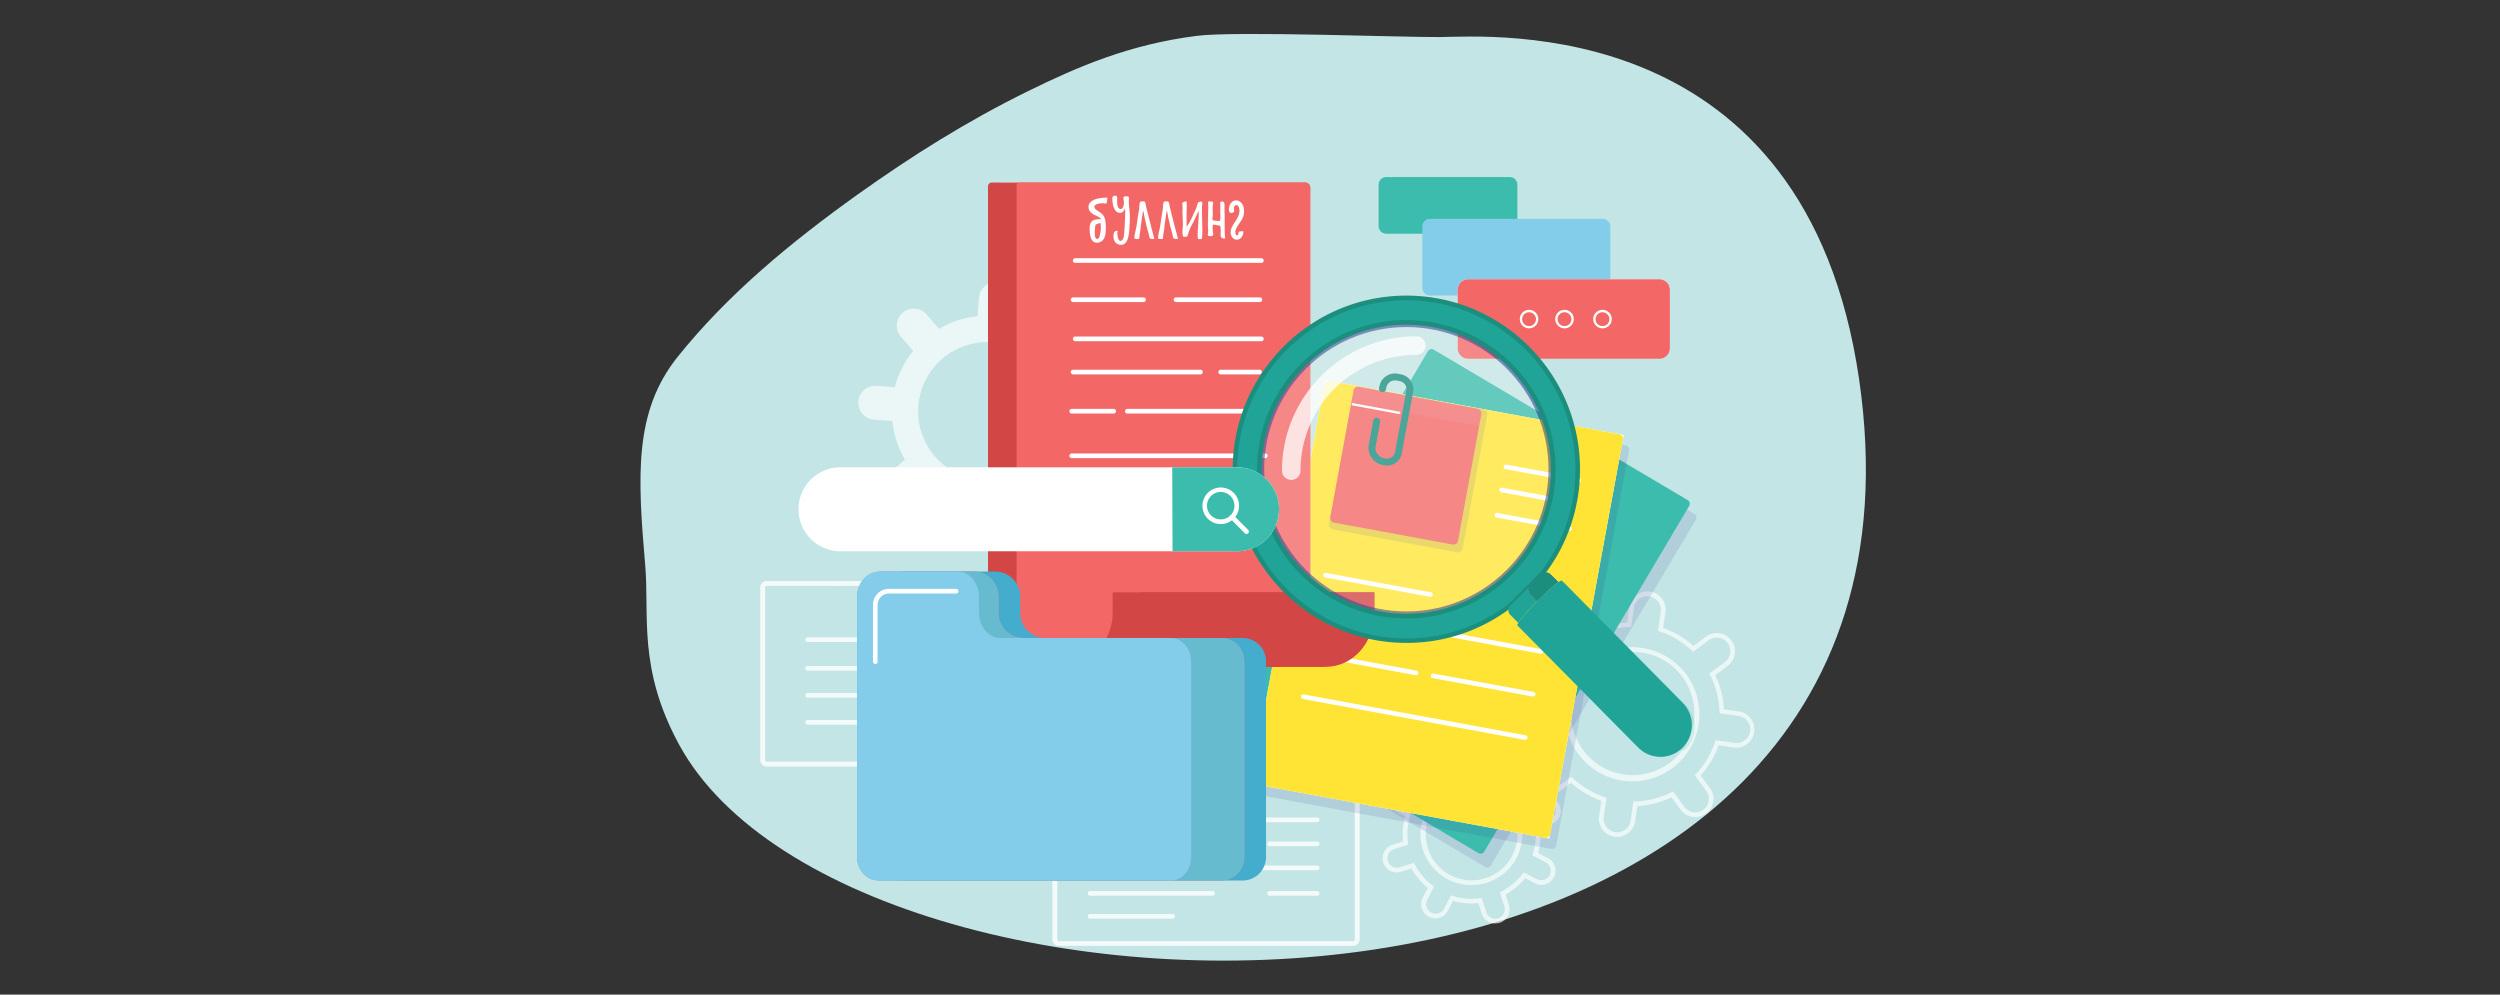 <svg id="Layer_1" data-name="Layer 1" xmlns="http://www.w3.org/2000/svg" viewBox="0 0 2567.11 1021.3"><rect x="0" y="0" width="2567.11" height="1021.3" fill="#333333" stroke="none"/><defs><style>.cls-5{opacity:.66}.cls-3,.cls-5{fill:#fff}.cls-4{opacity:.81}.cls-5,.cls-6{isolation:isolate}.cls-6{fill:#3e479b;opacity:.14}.cls-7{fill:#3bbcad}.cls-9{fill:#f36867}.cls-11{fill:#1c8e7d}.cls-12{fill:#83cdea}.cls-13{fill:#d34646}.cls-18{fill:#21a498}</style></defs><path d="M1478.61 38.05c-35.5.4-209.5-6.3-249.2-1.3-69.5 8.7-123 31.9-173.5 56.7-63.4 31.1-120.6 67.3-174.6 105.8-69.8 49.8-134.4 103.4-185.5 167.2-44.9 56-41.2 122.2-33.3 213.7 4.5 51.7-7.9 106 34.9 184.6 180.8 332.3 1316.9 353.5 1211.7-374.6-54.6-377.9-377.8-352.6-430.5-352.1z" fill="#c4e5e5"/><g opacity=".66"><path class="cls-3" d="M1130.41 413.65l-19-1.4a98 98 0 0 0-13-39.6l14.4-12.4a17.45 17.45 0 0 0-22.7-26.5l-14.3 12.3a97.83 97.83 0 0 0-37.2-18.8l1.4-19a17.45 17.45 0 0 0-34.8-2.6l-1.4 19a98 98 0 0 0-39.6 13l-12.4-14.4a17.45 17.45 0 1 0-26.5 22.7l12.4 14.4a97.54 97.54 0 0 0-18.8 37.2l-19-1.4a17.45 17.45 0 0 0-2.6 34.8l19 1.4a98 98 0 0 0 13 39.6l-14.4 12.4a17.45 17.45 0 0 0 22.7 26.5l14.4-12.4a97.68 97.68 0 0 0 37.2 18.8l-1.4 19a17.45 17.45 0 1 0 34.8 2.6l1.4-19a98 98 0 0 0 39.6-13l12.4 14.4a17.45 17.45 0 0 0 26.5-22.7l-12.6-14.4a97.68 97.68 0 0 0 18.8-37.2l19 1.4a17.46 17.46 0 0 0 18.7-16.1 17.28 17.28 0 0 0-16-18.6zm-122 79.4a71 71 0 1 1 76.2-65.4 71 71 0 0 1-76.2 65.4zm527 455.2a15.71 15.71 0 0 1-6.7-1.6 14.78 14.78 0 0 1-7.2-8.5l-3.4-10.8a71.94 71.94 0 0 1-26.1-2.2l-5.2 10a14.56 14.56 0 0 1-19.6 6.2 14.78 14.78 0 0 1-7.2-8.5 14.34 14.34 0 0 1 1-11.1l5.2-10a68.68 68.68 0 0 1-16.8-20l-10.8 3.4a14.5 14.5 0 0 1-18.2-9.5 14.34 14.34 0 0 1 1-11.1 14.78 14.78 0 0 1 8.5-7.2l10.8-3.4a71.94 71.94 0 0 1 2.2-26.1l-10-5.2a14.78 14.78 0 0 1-7.2-8.5 14.34 14.34 0 0 1 1-11.1 14.78 14.78 0 0 1 8.5-7.2 14.34 14.34 0 0 1 11.1 1l10 5.2a70.26 70.26 0 0 1 20-16.8l-3.4-10.8a14.5 14.5 0 0 1 9.5-18.2 14.34 14.34 0 0 1 11.1 1 14.78 14.78 0 0 1 7.2 8.5l3.4 10.8a71.94 71.94 0 0 1 26.1 2.2l5.2-10a14.54 14.54 0 1 1 25.8 13.4l-5.2 10a68.68 68.68 0 0 1 16.8 20l10.8-3.4a14.34 14.34 0 0 1 11.1 1 14.78 14.78 0 0 1 7.2 8.5 14.5 14.5 0 0 1-9.5 18.2l-10.8 3.4a71.94 71.94 0 0 1-2.2 26.1l10 5.2a14.56 14.56 0 0 1 6.2 19.6 14.78 14.78 0 0 1-8.5 7.2 14.34 14.34 0 0 1-11.1-1l-10-5.2a68.68 68.68 0 0 1-20 16.8l3.4 10.8a14.34 14.34 0 0 1-1 11.1 14.78 14.78 0 0 1-8.5 7.2 23.16 23.16 0 0 1-4.5.6zm-13.8-26.1l4.6 14.5a9.7 9.7 0 0 0 4.8 5.7 9.55 9.55 0 0 0 7.4.6 9.7 9.7 0 0 0 5.7-4.8 9.55 9.55 0 0 0 .6-7.4l-4.6-14.5 1.8-.9a66.57 66.57 0 0 0 21.5-18l1.2-1.6 13.5 7a9.55 9.55 0 0 0 7.4.6 9.77 9.77 0 0 0 1.5-18l-13.5-7 .6-1.9a65.92 65.92 0 0 0 2.4-27.9l-.3-2 14.5-4.6a9.85 9.85 0 0 0 6.4-12.3 9.7 9.7 0 0 0-4.8-5.7 9.55 9.55 0 0 0-7.4-.6l-14.5 4.6-.9-1.8a65.53 65.53 0 0 0-18-21.5l-1.6-1.2 7-13.5a9.79 9.79 0 0 0-17.4-9l-7 13.5-1.9-.6a65.92 65.92 0 0 0-27.9-2.4l-2 .3-4.6-14.5a9.7 9.7 0 0 0-4.8-5.7 9.55 9.55 0 0 0-7.4-.6 9.85 9.85 0 0 0-6.4 12.3l4.6 14.5-1.8.9a66.57 66.57 0 0 0-21.5 18l-1.2 1.6-13.5-7a9.55 9.55 0 0 0-7.4-.6 9.7 9.7 0 0 0-5.7 4.8 9.55 9.55 0 0 0-.6 7.4 9.7 9.7 0 0 0 4.8 5.7l13.5 7-.6 1.9a65.92 65.92 0 0 0-2.4 27.9l.3 2-14.5 4.6a9.7 9.7 0 0 0-5.7 4.8 9.55 9.55 0 0 0-.6 7.4 9.85 9.85 0 0 0 12.3 6.4L1452 886l.9 1.8a66.57 66.57 0 0 0 18 21.5l1.6 1.2-7 13.5a9.55 9.55 0 0 0-.6 7.4 9.77 9.77 0 0 0 18 1.5l7-13.5 1.9.6a65.92 65.92 0 0 0 27.9 2.4l1.9-.2zm-10.5-13.3a52.33 52.33 0 1 1 15.8-2.5 51.43 51.43 0 0 1-15.8 2.5zm.1-99.1a47.1 47.1 0 1 0 21.6 5.3 46.87 46.87 0 0 0-21.6-5.3z"/><path class="cls-3" d="M1660.51 859.35a24.52 24.52 0 0 1-2.7-.2A18.72 18.72 0 0 1 1642 838l2.3-15.7a92.77 92.77 0 0 1-31.1-18.5l-12.7 9.5a18.72 18.72 0 0 1-22.4-30l12.7-9.5a94.72 94.72 0 0 1-8.9-35l-15.7-2.3a18.7 18.7 0 1 1 5.4-37l15.7 2.3a92.77 92.77 0 0 1 18.5-31.1l-9.5-12.7a18.72 18.72 0 0 1 30-22.4l9.5 12.7a94.72 94.72 0 0 1 35-8.9l2.3-15.7a18.7 18.7 0 1 1 37 5.4l-2.3 15.7a92.77 92.77 0 0 1 31.1 18.5l12.7-9.5a18.72 18.72 0 1 1 22.4 30l-12.7 9.5a94.23 94.23 0 0 1 8.9 35l15.7 2.3a18.7 18.7 0 0 1-5.4 37l-15.7-2.3a92.77 92.77 0 0 1-18.5 31.1l9.5 12.7a18.72 18.72 0 0 1-30 22.4l-9.5-12.7a94.72 94.72 0 0 1-35 8.9l-2.3 15.7a18.81 18.81 0 0 1-18.5 16zm-47-61.8l1.5 1.4a88.54 88.54 0 0 0 32.7 19.5l1.9.6-2.8 19.6a13.94 13.94 0 0 0 27.6 4l2.8-19.6 2-.1a88.07 88.07 0 0 0 36.9-9.4l1.8-.9 11.8 15.9a14.06 14.06 0 0 0 9.2 5.5A13.89 13.89 0 0 0 1752 812l-11.8-15.9 1.4-1.5a88.54 88.54 0 0 0 19.5-32.7l.6-1.9 19.6 2.8a13.94 13.94 0 0 0 4-27.6l-19.6-2.8-.1-2a88.07 88.07 0 0 0-9.4-36.9l-.9-1.8 15.9-11.8a13.91 13.91 0 0 0 2.8-19.5 14.06 14.06 0 0 0-9.2-5.5 13.9 13.9 0 0 0-10.3 2.6l-15.9 11.8-1.5-1.4a88.54 88.54 0 0 0-32.7-19.5l-1.9-.6 2.8-19.6a13.9 13.9 0 0 0-2.6-10.3 13.94 13.94 0 0 0-25 6.3l-2.8 19.6-2 .1a88.07 88.07 0 0 0-36.9 9.4l-1.8.9-11.8-15.9a14.06 14.06 0 0 0-9.2-5.5 13.9 13.9 0 0 0-10.3 2.6 14.06 14.06 0 0 0-5.5 9.2 13.9 13.9 0 0 0 2.6 10.3l11.8 15.9-1.4 1.5a88.54 88.54 0 0 0-19.5 32.7l-.6 1.9-19.6-2.8a13.9 13.9 0 0 0-10.3 2.6 13.94 13.94 0 0 0 6.3 25l19.6 2.8.1 2a88.07 88.07 0 0 0 9.4 36.9l.9 1.8-15.9 11.8a14.06 14.06 0 0 0-5.5 9.2 13.9 13.9 0 0 0 2.6 10.3 14.06 14.06 0 0 0 9.2 5.5 13.9 13.9 0 0 0 10.3-2.6l16.1-11.8zm62.7 4.8a68.9 68.9 0 1 1 9.8-137.1 68.91 68.91 0 0 1-9.8 137.1zm-.3-133a63.29 63.29 0 1 0 9.4.6 73 73 0 0 0-9.4-.6z"/></g><g class="cls-4"><path class="cls-3" d="M1352.51 868.85h-48.9a2.4 2.4 0 1 1 0-4.8h48.9a2.43 2.43 0 0 1 2.4 2.4 2.37 2.37 0 0 1-2.4 2.4zm0 50.9h-48.9a2.4 2.4 0 1 1 0-4.8h48.9a2.4 2.4 0 1 1 0 4.8z"/><path class="cls-3" d="M1389.51 971.15h-302.2a6.49 6.49 0 0 1-6.5-6.5v-156.8a6.49 6.49 0 0 1 6.5-6.5h302.2a6.49 6.49 0 0 1 6.5 6.5v156.9a6.6 6.6 0 0 1-6.5 6.4zm-302.2-165a1.75 1.75 0 0 0-1.7 1.7v156.9a1.75 1.75 0 0 0 1.7 1.7h302.2a1.75 1.75 0 0 0 1.7-1.7v-156.9a1.75 1.75 0 0 0-1.7-1.7z"/><path class="cls-5" d="M1389.51 971.15h-302.2a6.49 6.49 0 0 1-6.5-6.5v-156.8a6.49 6.49 0 0 1 6.5-6.5h302.2a6.49 6.49 0 0 1 6.5 6.5v156.9a6.6 6.6 0 0 1-6.5 6.4zm-302.2-165a1.75 1.75 0 0 0-1.7 1.7v156.9a1.75 1.75 0 0 0 1.7 1.7h302.2a1.75 1.75 0 0 0 1.7-1.7v-156.9a1.75 1.75 0 0 0-1.7-1.7z"/><path class="cls-3" d="M1352.51 844.25h-233.2a2.4 2.4 0 1 1 0-4.8h233.2a2.4 2.4 0 1 1 0 4.8zm0 49.3h-233.2a2.4 2.4 0 1 1 0-4.8h233.2a2.43 2.43 0 0 1 2.4 2.4 2.37 2.37 0 0 1-2.4 2.4zm-107.4-24.7h-125.8a2.4 2.4 0 1 1 0-4.8H1245a2.43 2.43 0 0 1 2.4 2.4 2.29 2.29 0 0 1-2.3 2.4zm0 50.9h-125.8a2.4 2.4 0 1 1 0-4.8H1245a2.43 2.43 0 0 1 2.4 2.4 2.35 2.35 0 0 1-2.3 2.4zm-41 23.6h-84.8a2.4 2.4 0 1 1 0-4.8h84.8a2.4 2.4 0 0 1 0 4.8z"/></g><g class="cls-4"><path class="cls-3" d="M884.31 716.35h-55a2.4 2.4 0 1 1 0-4.8h55a2.43 2.43 0 0 1 2.4 2.4 2.31 2.31 0 0 1-2.4 2.4zm0-57.1h-55a2.4 2.4 0 1 1 0-4.8h55a2.43 2.43 0 0 1 2.4 2.4 2.37 2.37 0 0 1-2.4 2.4z"/><path class="cls-3" d="M1128 787H787.31a6.49 6.49 0 0 1-6.5-6.5V603.15a6.49 6.49 0 0 1 6.5-6.5H1128a6.49 6.49 0 0 1 6.5 6.5v177.3a6.49 6.49 0 0 1-6.5 6.5zM787.3 601.5a1.75 1.75 0 0 0-1.7 1.7v177.3a1.75 1.75 0 0 0 1.7 1.7H1128a1.75 1.75 0 0 0 1.7-1.7V603.15a1.75 1.75 0 0 0-1.7-1.7z"/><path class="cls-5" d="M1128 787H787.31a6.49 6.49 0 0 1-6.5-6.5V603.15a6.49 6.49 0 0 1 6.5-6.5H1128a6.49 6.49 0 0 1 6.5 6.5v177.3a6.49 6.49 0 0 1-6.5 6.5zM787.3 601.5a1.75 1.75 0 0 0-1.7 1.7v177.3a1.75 1.75 0 0 0 1.7 1.7H1128a1.75 1.75 0 0 0 1.7-1.7V603.15a1.75 1.75 0 0 0-1.7-1.7z"/><path class="cls-3" d="M1091.41 744.15h-262.1a2.4 2.4 0 0 1 0-4.8h262.1a2.4 2.4 0 0 1 0 4.8zm0-55.5h-262.1a2.4 2.4 0 0 1 0-4.8h262.1a2.4 2.4 0 0 1 0 4.8zm0 27.7h-141.3a2.4 2.4 0 0 1 0-4.8h141.3a2.43 2.43 0 0 1 2.4 2.4 2.37 2.37 0 0 1-2.4 2.4zm0-57.1h-141.3a2.4 2.4 0 0 1 0-4.8h141.3a2.4 2.4 0 0 1 0 4.8zm0-26.5h-95.3a2.4 2.4 0 0 1 0-4.8h95.3a2.4 2.4 0 0 1 0 4.8z"/></g><path class="cls-6" d="M1524.81 890.15l-260.6-154.5a4.28 4.28 0 0 1-1.5-6l210.4-354.9a4.28 4.28 0 0 1 6-1.5l260.7 154.5a4.28 4.28 0 0 1 1.5 6l-210.4 354.9a4.42 4.42 0 0 1-6.1 1.5z"/><path class="cls-7" d="M1518 876l-260.6-154.5a4.28 4.28 0 0 1-1.5-6l210.4-354.9a4.28 4.28 0 0 1 6-1.5L1733 513.55a4.28 4.28 0 0 1 1.5 6l-210.4 354.9a4.42 4.42 0 0 1-6.1 1.5z"/><path class="cls-6" d="M1592.91 871.65l-298-54.9a4.28 4.28 0 0 1-3.5-5.1l74.8-405.7a4.28 4.28 0 0 1 5.1-3.5l298 54.9a4.28 4.28 0 0 1 3.5 5.1l-74.7 405.6a4.57 4.57 0 0 1-5.2 3.6z"/><path class="cls-3" d="M1284.27 804.59l76.4-414.42 306.63 56.53-76.4 414.42z"/><path d="M1586.61 860.25l-298-54.9a4.28 4.28 0 0 1-3.5-5.1l74.8-405.7a4.28 4.28 0 0 1 5.1-3.5L1663 446a4.28 4.28 0 0 1 3.5 5.1l-74.8 405.7a4.54 4.54 0 0 1-5.09 3.45z" fill="#ffe436"/><path class="cls-3" d="M1620.91 495.45h-.4l-74.6-13.7a2.39 2.39 0 1 1 .9-4.7l74.6 13.7a2.4 2.4 0 0 1 1.9 2.8 2.55 2.55 0 0 1-2.4 1.9zm-4.4 23.8h-.4l-74.6-13.8a2.39 2.39 0 1 1 .9-4.7l74.6 13.8a2.4 2.4 0 0 1 1.9 2.8 2.55 2.55 0 0 1-2.4 1.9zm-4.8 25.9h-.4l-74.6-13.7a2.39 2.39 0 0 1 .9-4.7l74.6 13.7a2.4 2.4 0 0 1 1.9 2.8 2.55 2.55 0 0 1-2.4 1.9z"/><path class="cls-6" d="M1496.31 567.15l-127.8-23.6a4.78 4.78 0 0 1-3.8-5.6l25.3-137.4a4.78 4.78 0 0 1 5.6-3.8l127.8 23.6a4.78 4.78 0 0 1 3.8 5.6l-25.3 137.4a4.78 4.78 0 0 1-5.6 3.8z"/><path class="cls-9" d="M1491.61 559.15l-121.8-22.5a4.78 4.78 0 0 1-3.8-5.6l23.9-130a4.78 4.78 0 0 1 5.6-3.8l121.8 22.5a4.78 4.78 0 0 1 3.8 5.6l-24 130.1a4.64 4.64 0 0 1-5.5 3.7z"/><path d="M1518.91 437.55l-131.2-24.2L1390 401a4.64 4.64 0 0 1 5.4-3.7l122.3 22.5a4.52 4.52 0 0 1 3.6 5.2l-2.4 12.6z" style="isolation:isolate" fill="#ecf1f7" opacity=".07"/><path class="cls-11" d="M1424.41 478.05a13.33 13.33 0 0 1-2.8-.3l-1.8-.3a17.86 17.86 0 0 1-14.3-20.7l4.6-24.9a3.61 3.61 0 0 1 7.1 1.3l-4.6 24.9a10.66 10.66 0 0 0 8.5 12.4l1.8.3a8.29 8.29 0 0 0 9.6-6.6l11.6-62.9a8.44 8.44 0 0 0-6.9-9.9l-3.1-.6a9.16 9.16 0 0 0-10.6 7.3l-.3 1.6a3.61 3.61 0 1 1-7.1-1.3l.3-1.6a16.24 16.24 0 0 1 18.9-13l3.1.6a15.75 15.75 0 0 1 12.6 18.3l-11.6 62.9a15.14 15.14 0 0 1-15 12.5z"/><path class="cls-3" d="M1436.81 425.15h-.2l-47.6-8.8a1.22 1.22 0 1 1 .4-2.4l47.6 8.8a1.25 1.25 0 0 1 1 1.4 1.36 1.36 0 0 1-1.2 1zM1582.41 671.35h-.4l-227.9-42a2.4 2.4 0 0 1-1.9-2.8 2.33 2.33 0 0 1 2.8-1.9l227.9 42a2.4 2.4 0 0 1 1.9 2.8 2.55 2.55 0 0 1-2.4 1.9zm-16.3 88.4h-.4l-227.9-42a2.4 2.4 0 0 1-1.9-2.8 2.33 2.33 0 0 1 2.8-1.9l227.9 42a2.4 2.4 0 0 1 1.9 2.8 2.55 2.55 0 0 1-2.4 1.9zM1454 693.35h-.4l-107.7-19.9a2.4 2.4 0 0 1-1.9-2.8 2.33 2.33 0 0 1 2.8-1.9l107.7 19.9a2.37 2.37 0 0 1-.5 4.7zm14.9-80.5h-.4L1360.71 593a2.39 2.39 0 0 1 .9-4.7l107.7 19.9a2.4 2.4 0 0 1 1.9 2.8 2.35 2.35 0 0 1-2.3 1.85zm105.4 102.4h-.4l-102.7-18.9a2.4 2.4 0 0 1-1.9-2.8 2.33 2.33 0 0 1 2.8-1.9l102.7 18.9a2.4 2.4 0 0 1 1.9 2.8 2.68 2.68 0 0 1-2.4 1.9z"/><path class="cls-7" d="M1550.11 240h-126.6a7.92 7.92 0 0 1-7.9-7.9v-42.4a7.92 7.92 0 0 1 7.9-7.9h126.7a7.92 7.92 0 0 1 7.9 7.9v42.4a7.94 7.94 0 0 1-8 7.9z"/><path class="cls-12" d="M1645.61 303.45h-177.2a7.92 7.92 0 0 1-7.9-7.9v-63a7.92 7.92 0 0 1 7.9-7.9h177.2a7.92 7.92 0 0 1 7.9 7.9v63a7.85 7.85 0 0 1-7.9 7.9z"/><path class="cls-3" d="M1507.61 286.75h196.3a10.88 10.88 0 0 1 10.8 10.8v60.1a10.88 10.88 0 0 1-10.8 10.8h-196.3a10.88 10.88 0 0 1-10.8-10.8v-60.1a10.88 10.88 0 0 1 10.8-10.8z"/><path class="cls-9" d="M1507.61 286.75h196.3a10.88 10.88 0 0 1 10.8 10.8v60.1a10.88 10.88 0 0 1-10.8 10.8h-196.3a10.88 10.88 0 0 1-10.8-10.8v-60.1a10.88 10.88 0 0 1 10.8-10.8z"/><path class="cls-3" d="M1645.51 337.15a9.5 9.5 0 1 1 9.5-9.5 9.5 9.5 0 0 1-9.5 9.5zm0-16.5a7.1 7.1 0 1 0 7.1 7.1 7.13 7.13 0 0 0-7.1-7.1zm-39 16.5a9.5 9.5 0 1 1 9.5-9.5 9.5 9.5 0 0 1-9.5 9.5zm0-16.5a7.1 7.1 0 1 0 7.1 7.1 7.13 7.13 0 0 0-7.1-7.1zm-36.4 16.5a9.5 9.5 0 1 1 9.5-9.5 9.5 9.5 0 0 1-9.5 9.5zm0-16.5a7.1 7.1 0 1 0 7.1 7.1 7.13 7.13 0 0 0-7.1-7.1zM1030.31 187.45h304.1a11.14 11.14 0 0 1 11.1 11.1v447.9a38.3 38.3 0 0 1-38.3 38.3H1096a81.51 81.51 0 0 1-81.5-81.5v-400.1a15.75 15.75 0 0 1 15.8-15.7z"/><path class="cls-13" d="M1018.41 187.45h321.1a5.91 5.91 0 0 1 5.9 5.9v454.8a36.51 36.51 0 0 1-36.5 36.5h-220.1a74.34 74.34 0 0 1-74.3-74.3v-419a3.9 3.9 0 0 1 3.9-3.9z"/><path class="cls-9" d="M1046.51 187.45h294.2a4.69 4.69 0 0 1 4.7 4.7v457.3a35.19 35.19 0 0 1-35.2 35.2h-193.3a73 73 0 0 1-73-73v-421.6a2.65 2.65 0 0 1 2.6-2.6z"/><path class="cls-13" d="M1090.11 684.55l265.8.1a55.4 55.4 0 0 0 55.4-55.4v-21h-268.8v21a55.41 55.41 0 0 1-52.4 55.3z"/><path class="cls-13" d="M1125.31 684.55l236.6.1c27.2 0 49.3-24.8 49.3-55.4v-21H1172v21c0 29.6-20.7 53.7-46.7 55.3z"/><path class="cls-3" d="M1295.21 550.85h-191.1a2.4 2.4 0 1 1 0-4.8h191.1a2.43 2.43 0 0 1 2.4 2.4 2.37 2.37 0 0 1-2.4 2.4zm4-80.4h-198.7a2.4 2.4 0 0 1 0-4.8h198.7a2.4 2.4 0 0 1 0 4.8zm-99.6 40.2h-101.5a2.4 2.4 0 1 1 0-4.8h101.5a2.43 2.43 0 0 1 2.4 2.4 2.37 2.37 0 0 1-2.4 2.4z"/><path class="cls-3" d="M1192 510.65h-86.1a2.4 2.4 0 0 1 0-4.8h86.1a2.43 2.43 0 0 1 2.4 2.4 2.5 2.5 0 0 1-2.4 2.4zm40.7-126.2h-130.8a2.4 2.4 0 0 1 0-4.8h130.8a2.4 2.4 0 0 1 0 4.8zm60.6 0h-39.8a2.4 2.4 0 0 1 0-4.8h39.8a2.4 2.4 0 1 1 0 4.8zm5.9 40.2h-141.6a2.4 2.4 0 1 1 0-4.8h141.6a2.4 2.4 0 0 1 0 4.8zm-155.6 0h-43.1a2.4 2.4 0 0 1 0-4.8h43.1a2.4 2.4 0 1 1 0 4.8zm151.6-74.3h-191.1a2.4 2.4 0 1 1 0-4.8h191.1a2.43 2.43 0 0 1 2.4 2.4 2.37 2.37 0 0 1-2.4 2.4zm0-80.4h-191.1a2.4 2.4 0 1 1 0-4.8h191.1a2.4 2.4 0 0 1 0 4.8zm-121 40.2h-72.3a2.4 2.4 0 0 1 0-4.8h72.3a2.4 2.4 0 0 1 0 4.8zm119.5 0h-86.1a2.4 2.4 0 1 1 0-4.8h86.1a2.43 2.43 0 0 1 2.4 2.4 2.37 2.37 0 0 1-2.39 2.4z"/><circle cx="1439.08" cy="482.85" r="150.8" style="isolation:isolate" opacity=".21" fill="#fff"/><path d="M1325.91 492.75a9.5 9.5 0 0 1-9.5-9.5c0-76.1 61.9-137.9 137.9-137.9a9.5 9.5 0 0 1 0 19 119 119 0 0 0-118.9 118.9 9.43 9.43 0 0 1-9.5 9.5z" style="isolation:isolate" opacity=".76" fill="#fff"/><path d="M1444.11 637.45c-85.8 0-155.5-69.8-155.5-155.5s69.8-155.5 155.5-155.5 155.5 69.8 155.5 155.5-69.7 155.5-155.5 155.5zm0-301.6c-80.5 0-146 65.5-146 146s65.5 146 146 146 146-65.5 146-146-65.5-146-146-146z" style="isolation:isolate" opacity=".58" fill="#3e479b"/><circle cx="1444.11" cy="481.85" r="150.8" fill="none"/><path class="cls-18" d="M1582.71 589.85c.2-.2.5-.4.7-.6A175.89 175.89 0 0 0 1444.11 306c-97.1 0-175.9 78.8-175.9 175.9a175.86 175.86 0 0 0 283 139.5l20.4-20.4 11.1-11.1zm-138.6 42.8a150.8 150.8 0 1 1 150.8-150.8 150.78 150.78 0 0 1-150.8 150.8z"/><path class="cls-11" d="M1444.11 660.15c-98.3 0-178.3-80-178.3-178.3s80-178.3 178.3-178.3 178.3 80 178.3 178.3a176.63 176.63 0 0 1-37.1 108.9l-.4.4c-.2.2-.4.3-.5.4l-31.8 31.7a176.13 176.13 0 0 1-108.5 36.9zm0-351.8c-95.7 0-173.6 77.9-173.6 173.6s77.9 173.6 173.6 173.6a172.15 172.15 0 0 0 105.5-35.8l31.4-31.4c.2-.2.5-.4.7-.6a172.08 172.08 0 0 0 36-105.7c-.1-95.9-77.9-173.7-173.6-173.7zm0 326.7c-84.5 0-153.2-68.7-153.2-153.2s68.7-153.2 153.2-153.2 153.2 68.7 153.2 153.2-68.8 153.2-153.2 153.2zm0-301.6c-81.8 0-148.4 66.6-148.4 148.4s66.6 148.4 148.4 148.4 148.4-66.6 148.4-148.4-66.6-148.4-148.4-148.4z"/><path class="cls-18" d="M1578.31 617.45l-6.8-6.8a6.76 6.76 0 0 1 0-9.5l-20.4 20.4-.3.3a6.76 6.76 0 0 0 0 9.5l8.3 8.3c2.7-4.65 10.7-13.6 19.2-22.2z"/><path d="M1571.51 601.05a6.76 6.76 0 0 0 0 9.5l6.8 6.8c8.2-8.3 16.9-16.3 21.8-19.6l-7.9-7.9a6.71 6.71 0 0 0-8.8-.6c-.2.2-.5.4-.7.6l-11.2 11.2z" fill="#4c65ba"/><path class="cls-11" d="M1571.51 601.05a6.76 6.76 0 0 0 0 9.5l6.8 6.8c8.2-8.3 16.9-16.3 21.8-19.6l-7.9-7.9a6.71 6.71 0 0 0-8.8-.6c-.2.2-.5.4-.7.6l-11.2 11.2z"/><path class="cls-18" d="M1727.81 721.65l-123.9-125.3c-.4-.5-1.8.1-3.8 1.5-4.9 3.3-13.6 11.3-21.8 19.6-8.5 8.6-16.5 17.6-19.2 22.1-.9 1.5-1.2 2.5-.8 2.9l123.9 125.2a32.05 32.05 0 0 0 45.6 0 32.71 32.71 0 0 0 0-46z"/><path d="M1730.81 723.65l-123.9-125.3c-1.7-1.7-15.8 11-27.9 23.5-10.3 10.6 139.2 160.6 151.8 147.9a32.84 32.84 0 0 0 0-46.1z" style="isolation:isolate" fill="#21a498" opacity=".14"/><path class="cls-3" d="M1270.21 566.05H863a43.1 43.1 0 0 1 0-86.2h407.3a43.1 43.1 0 1 1-.1 86.2z"/><path class="cls-7" d="M1270.21 566.05H1204l-.3-86.2h66.6a43.1 43.1 0 1 1-.1 86.2z"/><path class="cls-3" d="M1253.51 538.15a18.78 18.78 0 1 1 13.3-5.5 18.84 18.84 0 0 1-13.3 5.5zm0-33a14.1 14.1 0 1 0 0 28.2 14.32 14.32 0 0 0 10-4.1 13.9 13.9 0 0 0 4.1-10 14.21 14.21 0 0 0-14.1-14.1z"/><path class="cls-3" d="M1280 548.35a2.34 2.34 0 0 1-1.7-.7l-14.9-15a2.4 2.4 0 0 1 3.4-3.4l14.9 14.9a2.5 2.5 0 0 1-1.7 4.2z"/><path d="M1276.11 655.15h-202.8a25.69 25.69 0 0 1-25.7-25.7v-16.8a25.8 25.8 0 0 0-25.8-25.8h-93.6a25.8 25.8 0 0 0-25.8 25.8v267.5a24 24 0 0 0 24 24H1276a24 24 0 0 0 24-24v-201a23.86 23.86 0 0 0-23.9-24z" fill="#44accc"/><path d="M1253.71 655.15H1051a25.69 25.69 0 0 1-25.7-25.7v-16.8a25.8 25.8 0 0 0-25.8-25.8h-93.6a25.8 25.8 0 0 0-25.8 25.8v267.5a24 24 0 0 0 24 24h349.6a24 24 0 0 0 24-24v-201a23.94 23.94 0 0 0-24-24z" fill="#f28393"/><path d="M1253.71 655.15H1051a25.69 25.69 0 0 1-25.7-25.7v-16.8a25.8 25.8 0 0 0-25.8-25.8h-93.6a25.8 25.8 0 0 0-25.8 25.8v267.5a24 24 0 0 0 24 24h349.6a24 24 0 0 0 24-24v-201a23.94 23.94 0 0 0-24-24z" fill="#67bbce"/><path class="cls-12" d="M1202.31 655.15h-174.8c-12.2 0-22.2-11.5-22.2-25.7v-16.8c0-14.2-10-25.8-22.2-25.8h-80.7c-12.3 0-22.2 11.5-22.2 25.8v267.5c0 13.3 9.3 24 20.7 24h301.5c11.4 0 20.7-10.8 20.7-24v-201c-.11-13.3-9.4-24-20.8-24z"/><path class="cls-3" d="M898.81 681.85a2.43 2.43 0 0 1-2.4-2.4v-58.4a16.41 16.41 0 0 1 16.4-16.4h69a2.4 2.4 0 1 1 0 4.8h-69a11.71 11.71 0 0 0-11.7 11.7v58.5a2.13 2.13 0 0 1-2.3 2.2zM1124.51 249c-5-1.4-5.6-9.9-5.6-14.2 0-7.3 2.8-9.7 10-9.7a5.54 5.54 0 0 1 1.8.2c-1.7-4.4-13-4-13-13.3a6.9 6.9 0 0 1 2.2-4.5c3.6-3.7 11-4.5 16-4.5h1a1.27 1.27 0 0 1 .1.6 21.71 21.71 0 0 1-.8 5c0 .1-.1.4-.2.4-1.2 0-2.5-.3-3.7-.3-2.2 0-8.6.6-8.6 3.7 0 4.1 9.2 4.7 11 12.9a43 43 0 0 1 .8 8.8c0 6.5-.9 15.1-9.4 15.1a10 10 0 0 1-1.6-.2zm.4-18.1a41.67 41.67 0 0 0-.7 7.1c0 2.1-.3 7.1 2.4 7.4a5.56 5.56 0 0 0 1.7-.9c1.3-2.2 2.1-8.2 2.1-10.7a24.87 24.87 0 0 0-.4-4.7 9.54 9.54 0 0 0-5.1 1.8zm34.2-23.5c.3 5.2 1.1 10.4 1.1 15.6 0 3.5-.2 6.9-.4 10.4-.4 5.4-.9 18-8.5 18-5.1 0-7.9-3.6-7.9-8.5 0-2.7.1-5.9 3.7-5.9a.56.56 0 0 1 .6.5c0 .6-.4 1-.4 1.6 0 1.9.6 8.3 3.2 8.3a2.62 2.62 0 0 0 1.8-.9c1.8-1.8 1.9-5.3 2.1-7.7.3-3.2.5-6.4.6-9.7.1-4.2.4-8.3.4-12.5a4.49 4.49 0 0 0-.4-2.3c-.8 2.1-2.4 4.3-4.8 4.3-6.8 0-8-9.9-8-15 0-1.9 1.3-2.7 3.1-2.7s1.9 2 1.9 3.3a30.09 30.09 0 0 0 .1 6c.3 1.6 1.4 4.5 3.4 4.5 2.8 0 3.4-4.8 3.4-6.9 0-1.6-.5-3.1-.5-4.7 0-1.4 1.5-1.5 2.5-1.5 2.3 0 3.2-.1 3.2 2.5-.1 1.2-.2 2.2-.2 3.3zm23.6 28.1c.4 1.5 2.4 8.4 2.4 9.2s-.7.7-1.2.7h-.8c-3.1-.2-2.7-1.6-3.3-4.1-.7-2.9-1.6-5.6-2.3-8.5s-1.3-6-2.1-8.9c-.3-1.2-1-7.1-1.7-7.5-.9 5.8-1.8 11.5-2.4 17.3-.3 3.2-1.1 6.3-1.3 9.5-.1 1.8.3 1.7-1.5 2.2a2.77 2.77 0 0 1-.9.1 6.81 6.81 0 0 1-2.8-.7c.1-4.6 1.8-9.2 2.4-13.8.8-5.7 1.7-11.4 2.6-17.1.2-1.3.1-6 1.1-6.7a5.49 5.49 0 0 1 2.6-.4 4.4 4.4 0 0 1 1.6.2c1.2.6 1.4 3.4 1.6 4.5 1.9 8 4.1 16 6 24zm24.3 0c.4 1.5 2.4 8.4 2.4 9.2s-.7.7-1.2.7h-.8c-3.1-.2-2.7-1.6-3.3-4.1-.7-2.9-1.6-5.6-2.3-8.5s-1.3-6-2.1-8.9c-.3-1.2-1-7.1-1.7-7.5-.9 5.8-1.8 11.5-2.4 17.3-.3 3.2-1.1 6.3-1.3 9.5-.1 1.8.3 1.7-1.5 2.2a2.77 2.77 0 0 1-.9.1 6.81 6.81 0 0 1-2.8-.7c.1-4.6 1.8-9.2 2.4-13.8.8-5.7 1.7-11.4 2.6-17.1.2-1.3.1-6 1.1-6.7a5.49 5.49 0 0 1 2.6-.4 4.4 4.4 0 0 1 1.6.2c1.2.6 1.4 3.4 1.6 4.5 1.8 8 4 16 6 24zm23.8-18.5c-.7.5-4.1 8.6-5 10.2-2 3.8-4.2 7.7-5.5 11.8-.3.8-.7 3.3-1.4 3.8a10.8 10.8 0 0 1-3.2.4c-1.4 0-1.5-3.7-1.5-4.7 0-2.8.4-5.7.4-8.5 0-4-.4-8-.4-12 0-1.5.1-3.1.1-4.6s-.3-3.1-.3-4.6c0-1.2 2.8-2 3.8-2 .8 0 .8 1 .8 1.6 0 7-.2 14-.2 20.9a13.43 13.43 0 0 0 .3 3.5 77.77 77.77 0 0 0 6.1-11.4c1-2.7 2.5-5.2 3.6-7.8.5-1.3 1.2-5 2.1-5.7a3.84 3.84 0 0 1 2.5-.9c1.2 0 1.6.8 1.6 1.9 0 1.4-.4 2.8-.4 4.2 0 8.3.4 16.7.4 25a54.41 54.41 0 0 1-.3 5.7c-.2 2-.3 1.6-2.1 1.7-.4 0-.9.1-1.3.1-1.1 0-1.1-2.4-1.1-3.1 0-8.2 1.1-16.3 1.1-24.5a1.15 1.15 0 0 0-.1-1zm26.6.4c.2 7.4.1 14.8.2 22.1 0 1.4.3 2.8.3 4.2 0 .5-.1 1.4-.7 1.4a5.27 5.27 0 0 1-1.2-.3c-2.1-.4-2.6-1.6-2.6-3.5 0-1.7.3-7.7-.4-8.9a2 2 0 0 0-2.1-1c-1.6 0-3.1-.7-4.6-.7-1.2 0-1.2 1.5-1.2 2.4 0 1.4.2 2.7.2 4.1 0 1.2.5 2.5.5 3.7 0 1.5-2.1 1.6-3.2 1.6s-2.4-.1-2.4-1.5c0-1.1.4-2.3.4-3.4 0-2.4-.3-4.7-.3-7.1 0-5.9.4-11.8.4-17.7 0-1.7-.2-3.3-.2-4.9 0-.7.1-1 .8-1 1.2 0 4.4-.4 4.4 1.3a28.68 28.68 0 0 1-.5 3.1v2.1c0 2.6.2 5.3.1 7.9 0 1.2-.4 2.3-.4 3.4 0 1.3.8 1.6 2 1.8a34.19 34.19 0 0 0 4.5.4 3.08 3.08 0 0 0 1-.1c.8-.5.8-3.3.8-4.1 0-1.8-.2-3.5-.2-5.3s.1-3.5.1-5.2c0-1.1-.2-2.1-.2-3.2 0-1.3.5-2.1 1.9-2.1 1.8 0 2.5 1 2.5 2.6.1 2.8.1 5.4.1 7.9zm18.7 6.2c-1.8 4.3-7.6 10.2-7.6 14.6 0 1 .3 3.4 1.6 3.4 2.3 0 1.1-2.8 2-3.6.6-.5 2.4-.5 3.1-.5h1.5v.5c0 3.6-2.4 8.1-6.5 8.1s-6.5-3.7-6.5-7.5c0-8.3 9-13 9-22.5 0-2-.8-5.5-3.3-5.5-1.6 0-2.4 1.9-2.4 3.2 0 .9.3 1.7.3 2.5 0 1.5-1.5 2.4-2.9 2.4-2 0-2.5-2-2.5-3.6 0-4.2 2.5-9.3 7.3-9.3 5.5 0 8.2 5.7 8.2 10.5a17.57 17.57 0 0 1-1.3 7.3z"/></svg>